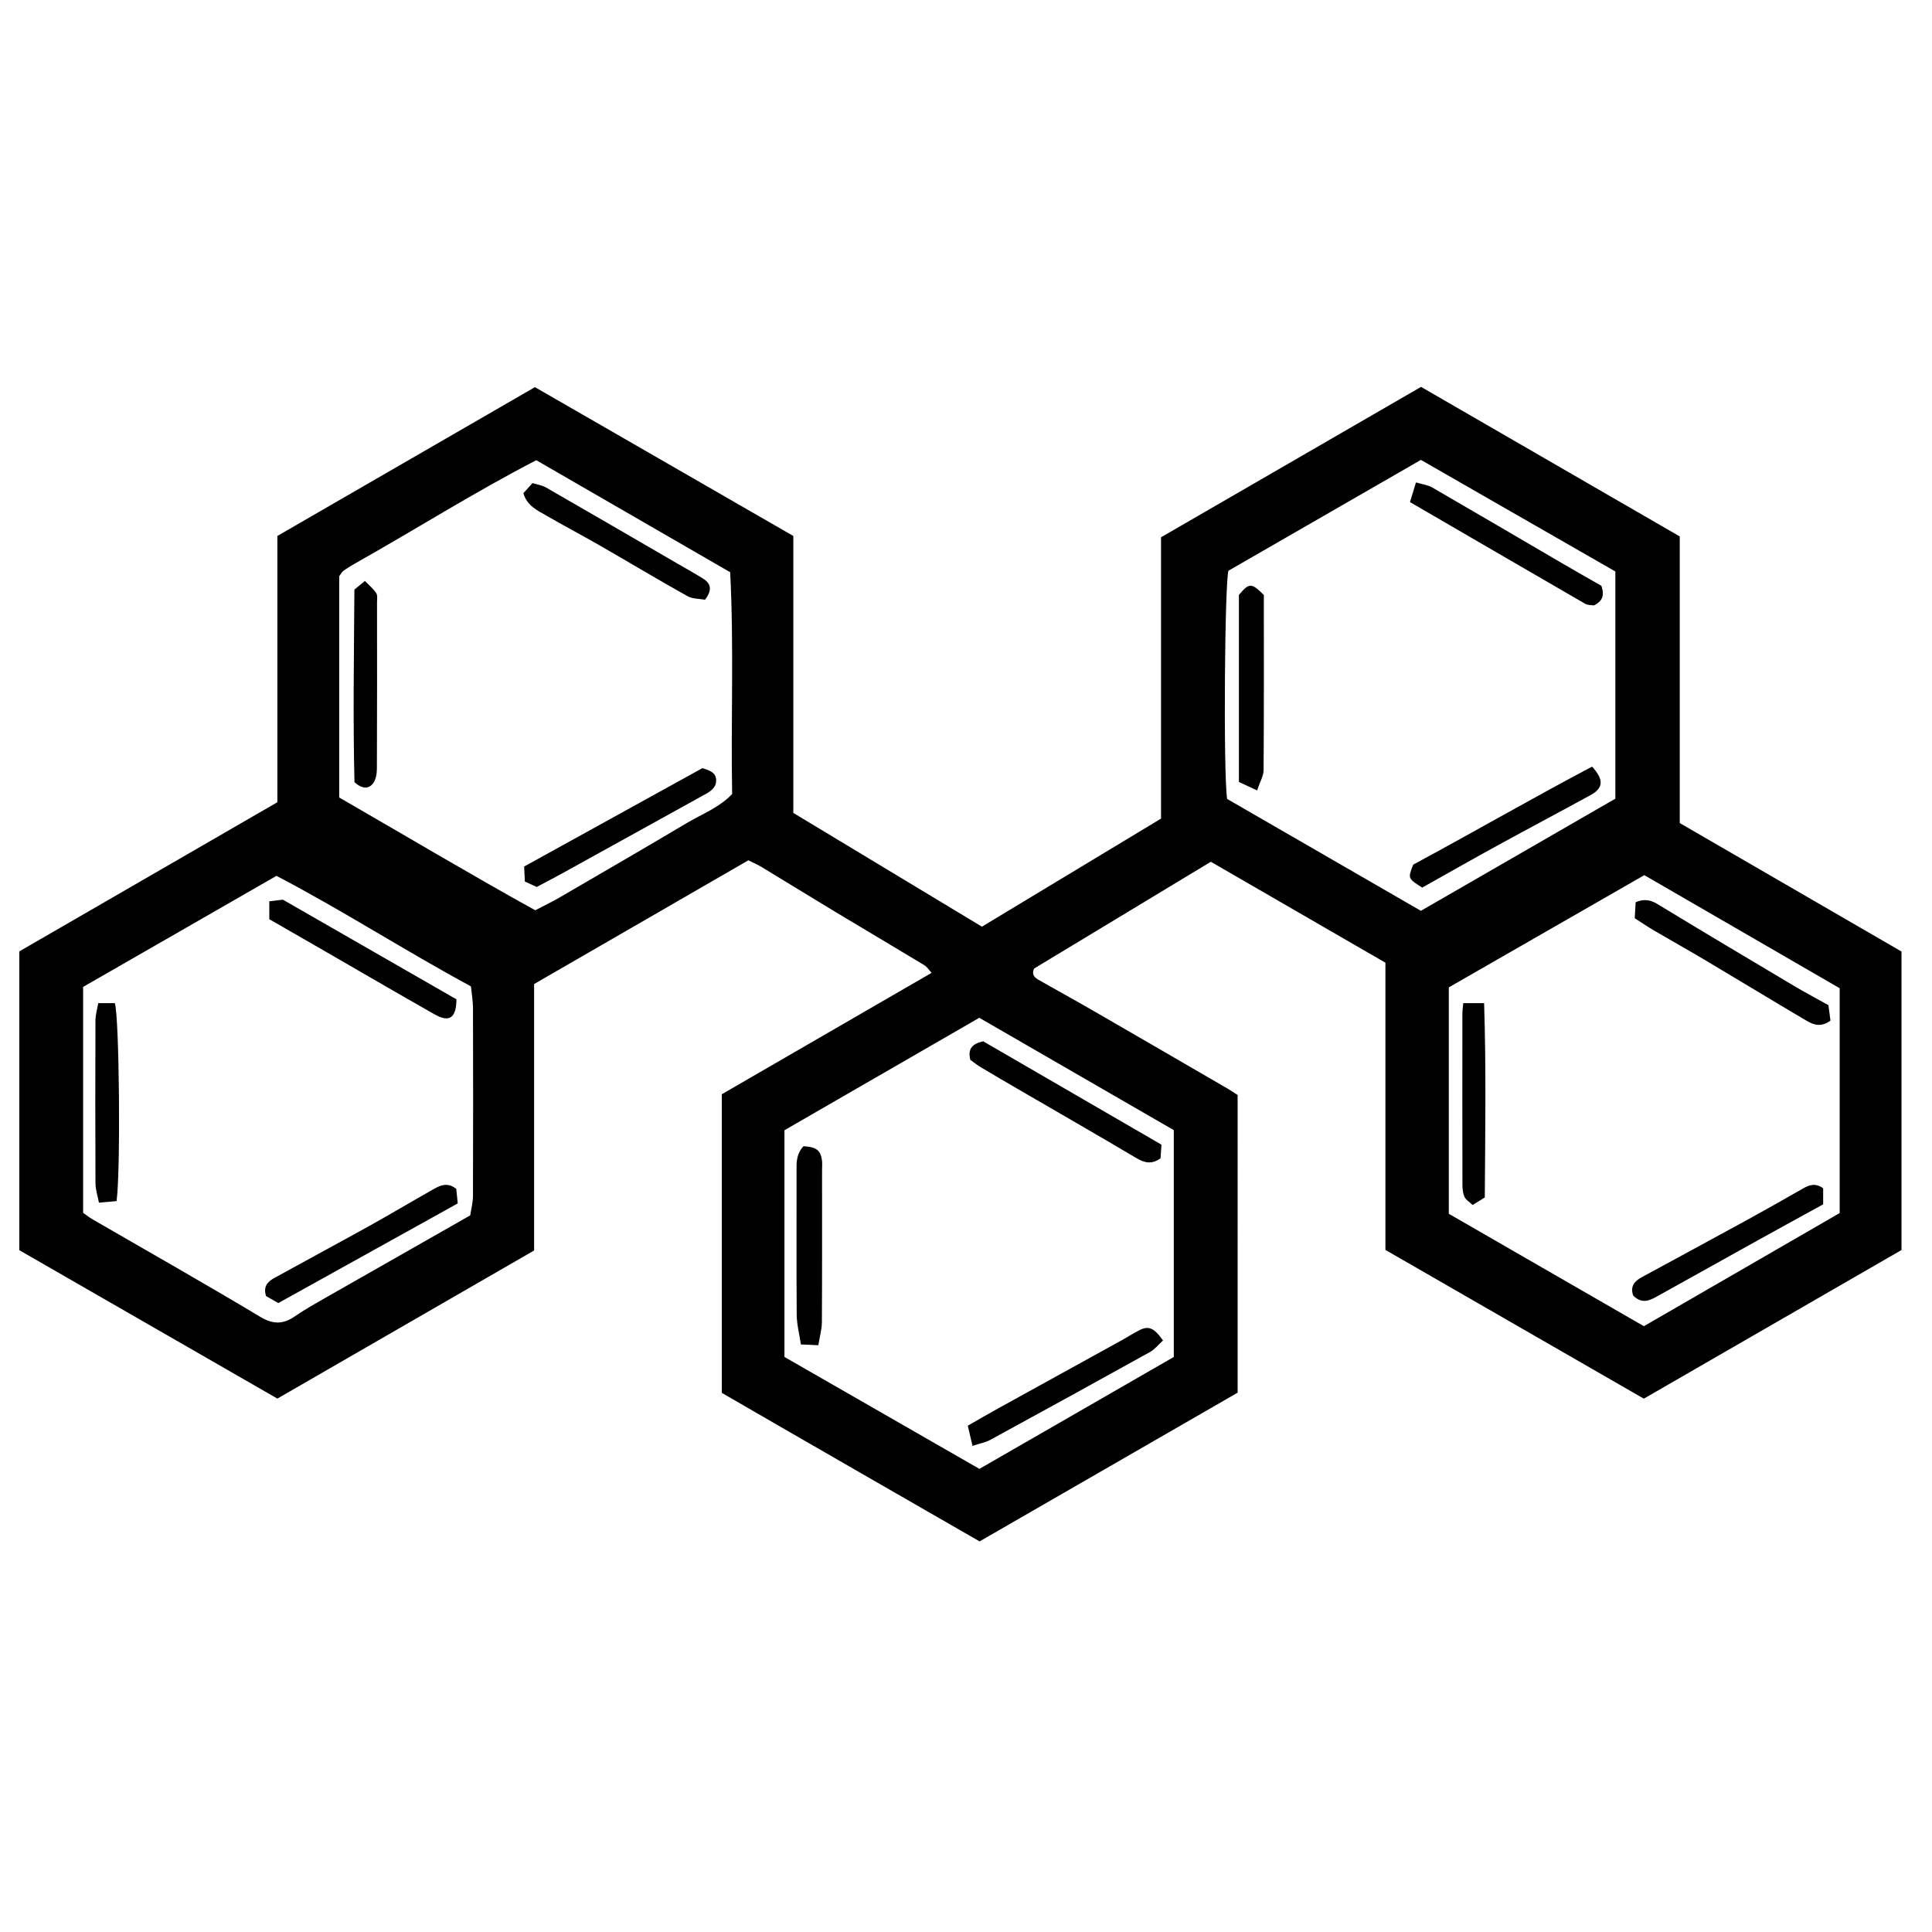 <?xml version="1.0" encoding="iso-8859-1"?>
<!-- Generator: Adobe Illustrator 19.0.0, SVG Export Plug-In . SVG Version: 6.00 Build 0)  -->
<svg version="1.1" id="Layer_1" xmlns="http://www.w3.org/2000/svg" xmlns:xlink="http://www.w3.org/1999/xlink" x="0px" y="0px"
	 viewBox="0 0 2000 2000" style="enable-background:new 0 0 2000 2000;" xml:space="preserve">
<path d="M1281.186,1441.684c-88.517,51.018-177.765,102.457-267.122,153.96c-90.138-51.949-179.301-102.99-266.858-153.768
	c0-104.959,0-206.895,0-309.121c72.356-41.865,143.802-83.203,217.153-125.644c-2.336-2.516-4.486-6.123-7.656-8.043
	c-30.324-18.367-60.88-36.349-91.249-54.642c-25.668-15.461-51.144-31.24-76.785-46.746c-4.52-2.733-9.435-4.814-13.955-7.089
	c-74.806,43.198-148.36,85.674-221.81,128.09c0,93.566,0,185.084,0,275.828c-88.893,51.28-176.632,101.894-265.762,153.311
	C197.595,1396.325,108.806,1345.267,20,1294.198c0-103.474,0-205.509,0-309.321c88.427-51.11,177.767-102.747,267.127-154.397
	c0-92.532,0-183.541,0-275.651c88.686-51.242,177.156-102.359,266.633-154.058c88.854,51.18,177.855,102.445,267.482,154.071
	c0,96.095,0,191.521,0,286.684c66.136,39.888,131.261,79.166,195.253,117.76c63.059-38.05,123.742-74.666,185.393-111.867
	c0-96.352,0-192.863,0-291.231c89.377-51.696,178.644-103.329,269.174-155.692c89.076,51.491,178.489,103.177,267.82,154.815
	c0,99.272,0,196.949,0,296.705c76.207,44.152,152.729,88.487,229.55,132.996c0,103.664,0,206.122,0,309.003
	c-88.868,51.263-177.022,102.115-266.744,153.87c-88.797-51.112-177.99-102.452-267.513-153.982c0-99.593,0-198.364,0-297.319
	c-61.308-35.453-122.014-70.557-180.7-104.495c-62.213,37.581-122.52,74.011-182.954,110.517c-3.64,8.058,2.706,10.634,7.878,13.582
	c17.361,9.895,34.901,19.479,52.207,29.468c46.907,27.076,93.735,54.291,140.574,81.484c3.303,1.918,6.445,4.112,10.006,6.399
	C1281.186,1235.83,1281.186,1337.884,1281.186,1441.684z M757.906,821.984c-1.403-76.039,1.959-152.142-2.038-229.631
	c-66.928-38.661-133.553-77.148-200.725-115.95c-64.462,33.357-124.94,71.653-187.239,106.703
	c-4.268,2.401-8.467,4.977-12.426,7.848c-1.693,1.227-2.687,3.419-4.328,5.613c0,75.828,0,151.903,0,228.997
	c67.898,39.144,135.226,79.272,202.945,116.763c9.699-5.084,17.568-8.841,25.081-13.209c44.03-25.602,88.105-51.133,131.885-77.159
	C726.763,842.625,744.406,836.132,757.906,821.984z M86.043,1255.483c2.759,1.923,6.145,4.666,9.869,6.823
	c57.825,33.501,116.02,66.383,173.314,100.766c13.625,8.177,23.912,7.964,36.166-0.502c9.886-6.83,20.429-12.744,30.88-18.714
	c49.711-28.395,99.489-56.669,150.522-85.714c0.922-6.31,2.8-13.272,2.825-20.241c0.225-64.62,0.214-129.242,0.026-193.862
	c-0.024-8.102-1.473-16.2-2.132-22.968c-69.004-37.27-133.101-78.805-201.31-114.396c-67.464,38.753-133.672,76.785-200.16,114.978
	C86.043,1099.915,86.043,1177.094,86.043,1255.483z M1499.794,1022.137c0,79.152,0,155.723,0,234.358
	c66.865,38.53,134.042,77.24,201.962,116.378c68.188-39.411,135.896-78.545,202.675-117.141c0-78.478,0-154.632,0-232.735
	c-66.802-38.661-134.121-77.621-202.251-117.051C1635.126,944.442,1567.848,983.067,1499.794,1022.137z M812.057,1170.018
	c0,79.721,0,157.389,0,234.689c67.896,38.976,135.006,77.501,201.841,115.868c67.497-38.858,133.986-77.136,201.203-115.833
	c0-77.272,0-154.98,0-234.834c-66.485-38.406-133.702-77.235-201.317-116.293C945.623,1092.947,878.934,1131.428,812.057,1170.018z
	 M1672.221,826.784c0-80.227,0-157.353,0-235.184c-67.171-38.547-133.822-76.795-201.3-115.518
	c-66.822,38.481-132.753,76.448-199.205,114.717c-3.861,10.136-5.453,208.519-1.41,236.249c65.948,38.08,132.659,76.6,200.6,115.831
	C1538.524,903.883,1605.604,865.199,1672.221,826.784z M542.592,897.029c0.265,5.504,0.496,10.292,0.748,15.52
	c4.471,2.06,8.324,3.835,12.265,5.651c8.757-4.658,17.016-8.91,25.145-13.397c49.861-27.527,99.704-55.089,149.521-82.696
	c5.862-3.249,11.436-7.178,11.074-14.866c-0.352-7.459-6.297-9.597-14.218-12.05C666.557,828.617,604.815,862.69,542.592,897.029z
	 M565.452,533.652c18.338,10.635,37.121,20.5,55.501,31.063c30.25,17.384,60.168,35.355,90.623,52.367
	c5.505,3.075,12.916,2.735,18.257,3.747c7.658-9.962,6.175-16.668-1.734-21.673c-9.2-5.822-18.771-11.06-28.193-16.53
	c-44.798-26.003-89.555-52.078-134.473-77.872c-4.362-2.505-9.728-3.261-14.166-4.68c-3.807,4.215-6.347,7.026-9.482,10.497
	C545.749,523.795,556.207,528.29,565.452,533.652z M366.95,809.73c7.9,7.036,14.688,7.248,19.267,1.216
	c2.967-3.908,3.923-10.154,3.947-15.36c0.263-57.313,0.176-114.627,0.138-171.941c-0.002-3.289,0.736-7.335-0.849-9.706
	c-3.069-4.593-7.548-8.243-11.673-12.523c-4.668,3.827-7.564,6.201-10.905,8.94C366.438,677.494,365.345,744.539,366.95,809.73z
	 M473.851,1245.771c-0.684-6.766-1.158-11.454-1.526-15.096c-10.16-7.884-18.002-2.771-25.612,1.529
	c-21.446,12.118-42.591,24.773-64.124,36.732c-32.844,18.241-65.96,35.991-98.846,54.155c-6.531,3.607-11.53,8.654-8.318,18.598
	c3.31,1.883,7.513,4.273,12.718,7.233C350.796,1314.122,412.241,1279.992,473.851,1245.771z M292.879,931.345
	c-3.454,0.418-8.194,0.992-14.107,1.708c0,6.601,0,12.303,0,18.483c22.203,12.783,44.303,25.493,66.39,38.226
	c34.942,20.145,69.763,40.505,104.866,60.365c15.024,8.5,22.268,3.996,22.494-15.639
	C412.999,1000.312,353.53,966.168,292.879,931.345z M118.89,1038.456c-5.21,0-10.525,0-17.227,0
	c-1.057,6.382-2.827,12.172-2.849,17.968c-0.209,56.25-0.232,112.501,0.029,168.75c0.029,6.168,2.166,12.326,3.573,19.807
	c7.34-0.644,12.576-1.104,18.265-1.603C125.026,1211.244,123.467,1052.582,118.89,1038.456z M1712.048,963.137
	c17.509,10.273,35.245,20.163,52.693,30.536c35.166,20.906,70.124,42.163,105.354,62.96c7.098,4.19,15.012,7.184,24.801-0.128
	c-0.707-5.292-1.523-11.397-2.134-15.974c-12.898-7.193-23.983-13.033-34.737-19.431c-47.461-28.235-94.933-56.457-142.117-85.149
	c-7.364-4.478-13.82-5.575-22.666-2.073c-0.318,5.417-0.627,10.703-0.976,16.651C1699.203,954.97,1705.488,959.288,1712.048,963.137
	z M1716.96,1341.154c34.334-19.122,68.645-38.286,103.011-57.35c22.394-12.422,44.868-24.697,67.36-37.067
	c0-6.435,0-11.681,0-16.629c-7.648-5.571-14.03-3.684-20.682,0.123c-19.029,10.89-38.094,21.724-57.323,32.255
	c-36.494,19.985-73.12,39.727-109.671,59.609c-7.335,3.99-12.421,9.212-8.969,19.083
	C1700.277,1350.763,1708.614,1345.803,1716.96,1341.154z M1513.859,1049.461c-0.051,58.985-0.082,117.97,0.046,176.954
	c0.01,4.28,0.446,8.944,2.208,12.717c1.465,3.136,5.174,5.224,8.396,8.253c4.615-2.864,8.62-5.35,12.524-7.773
	c0.478-67.534,1.461-133.978-0.696-201.175c-8.095,0-13.982,0-21.561,0C1514.38,1043.032,1513.862,1046.246,1513.859,1049.461z
	 M1017.802,1077.946c-10.776,2.448-16.239,7.174-13.367,19.159c2.992,2.133,6.74,5.192,10.844,7.659
	c12.669,7.618,25.449,15.053,38.229,22.484c40.998,23.84,82.129,47.457,122.934,71.623c8.49,5.028,15.934,6.704,24.936,0.181
	c0.267-3.934,0.556-8.185,0.958-14.108C1139.745,1148.653,1078.353,1113.055,1017.802,1077.946z M1179.239,1377.138
	c-6.209,3.17-12.076,7.002-18.187,10.376c-42.7,23.572-85.437,47.076-128.128,70.665c-9.965,5.506-19.796,11.256-31.071,17.682
	c1.61,6.883,2.989,12.777,4.888,20.894c7.637-2.522,13.51-3.537,18.463-6.239c55.227-30.122,110.362-60.416,165.351-90.969
	c4.908-2.727,8.627-7.596,13.391-11.917C1194.548,1374.299,1188.892,1372.209,1179.239,1377.138z M850.817,1368.785
	c0.301-52.339,0.172-104.68,0.169-157.02c0-3.856,0.411-7.793-0.213-11.552c-1.622-9.756-6.19-12.954-19.022-13.648
	c-5.331,5.651-7.167,12.631-7.149,20.721c0.119,51.237-0.245,102.477,0.152,153.711c0.078,10.097,2.778,20.173,4.34,30.743
	c6.527,0.298,10.727,0.489,18.043,0.823C848.607,1383.452,850.774,1376.124,850.817,1368.785z M1618.507,583.906
	c-45.302-26.443-90.514-53.041-135.919-79.305c-4.346-2.514-9.797-3.118-16.754-5.219c-2.295,7.498-4.049,13.23-6.231,20.36
	c61.477,35.742,121.419,70.64,181.476,105.339c2.632,1.521,6.318,1.216,8.936,1.662c8.031-4.047,11.525-9.442,7.665-20.363
	C1645.814,599.581,1632.103,591.842,1618.507,583.906z M1472.29,918.826c25.467-14.263,51.552-29.122,77.872-43.55
	c32.066-17.578,64.404-34.66,96.474-52.23c13.041-7.144,13.966-15.819,1.493-29.435c-61.763,32.622-123.002,67.943-185.19,101.472
	C1457.357,909.397,1457.357,909.397,1472.29,918.826z M1308.065,797.274c0.422-60.689,0.258-121.382,0.258-181.356
	c-12.943-12.793-15.138-12.707-25.803-0.075c0,64.32,0,128.272,0,193.622c5.146,2.396,10.258,4.777,18.84,8.774
	C1304.383,809.137,1308.024,803.218,1308.065,797.274z"/>
</svg>
